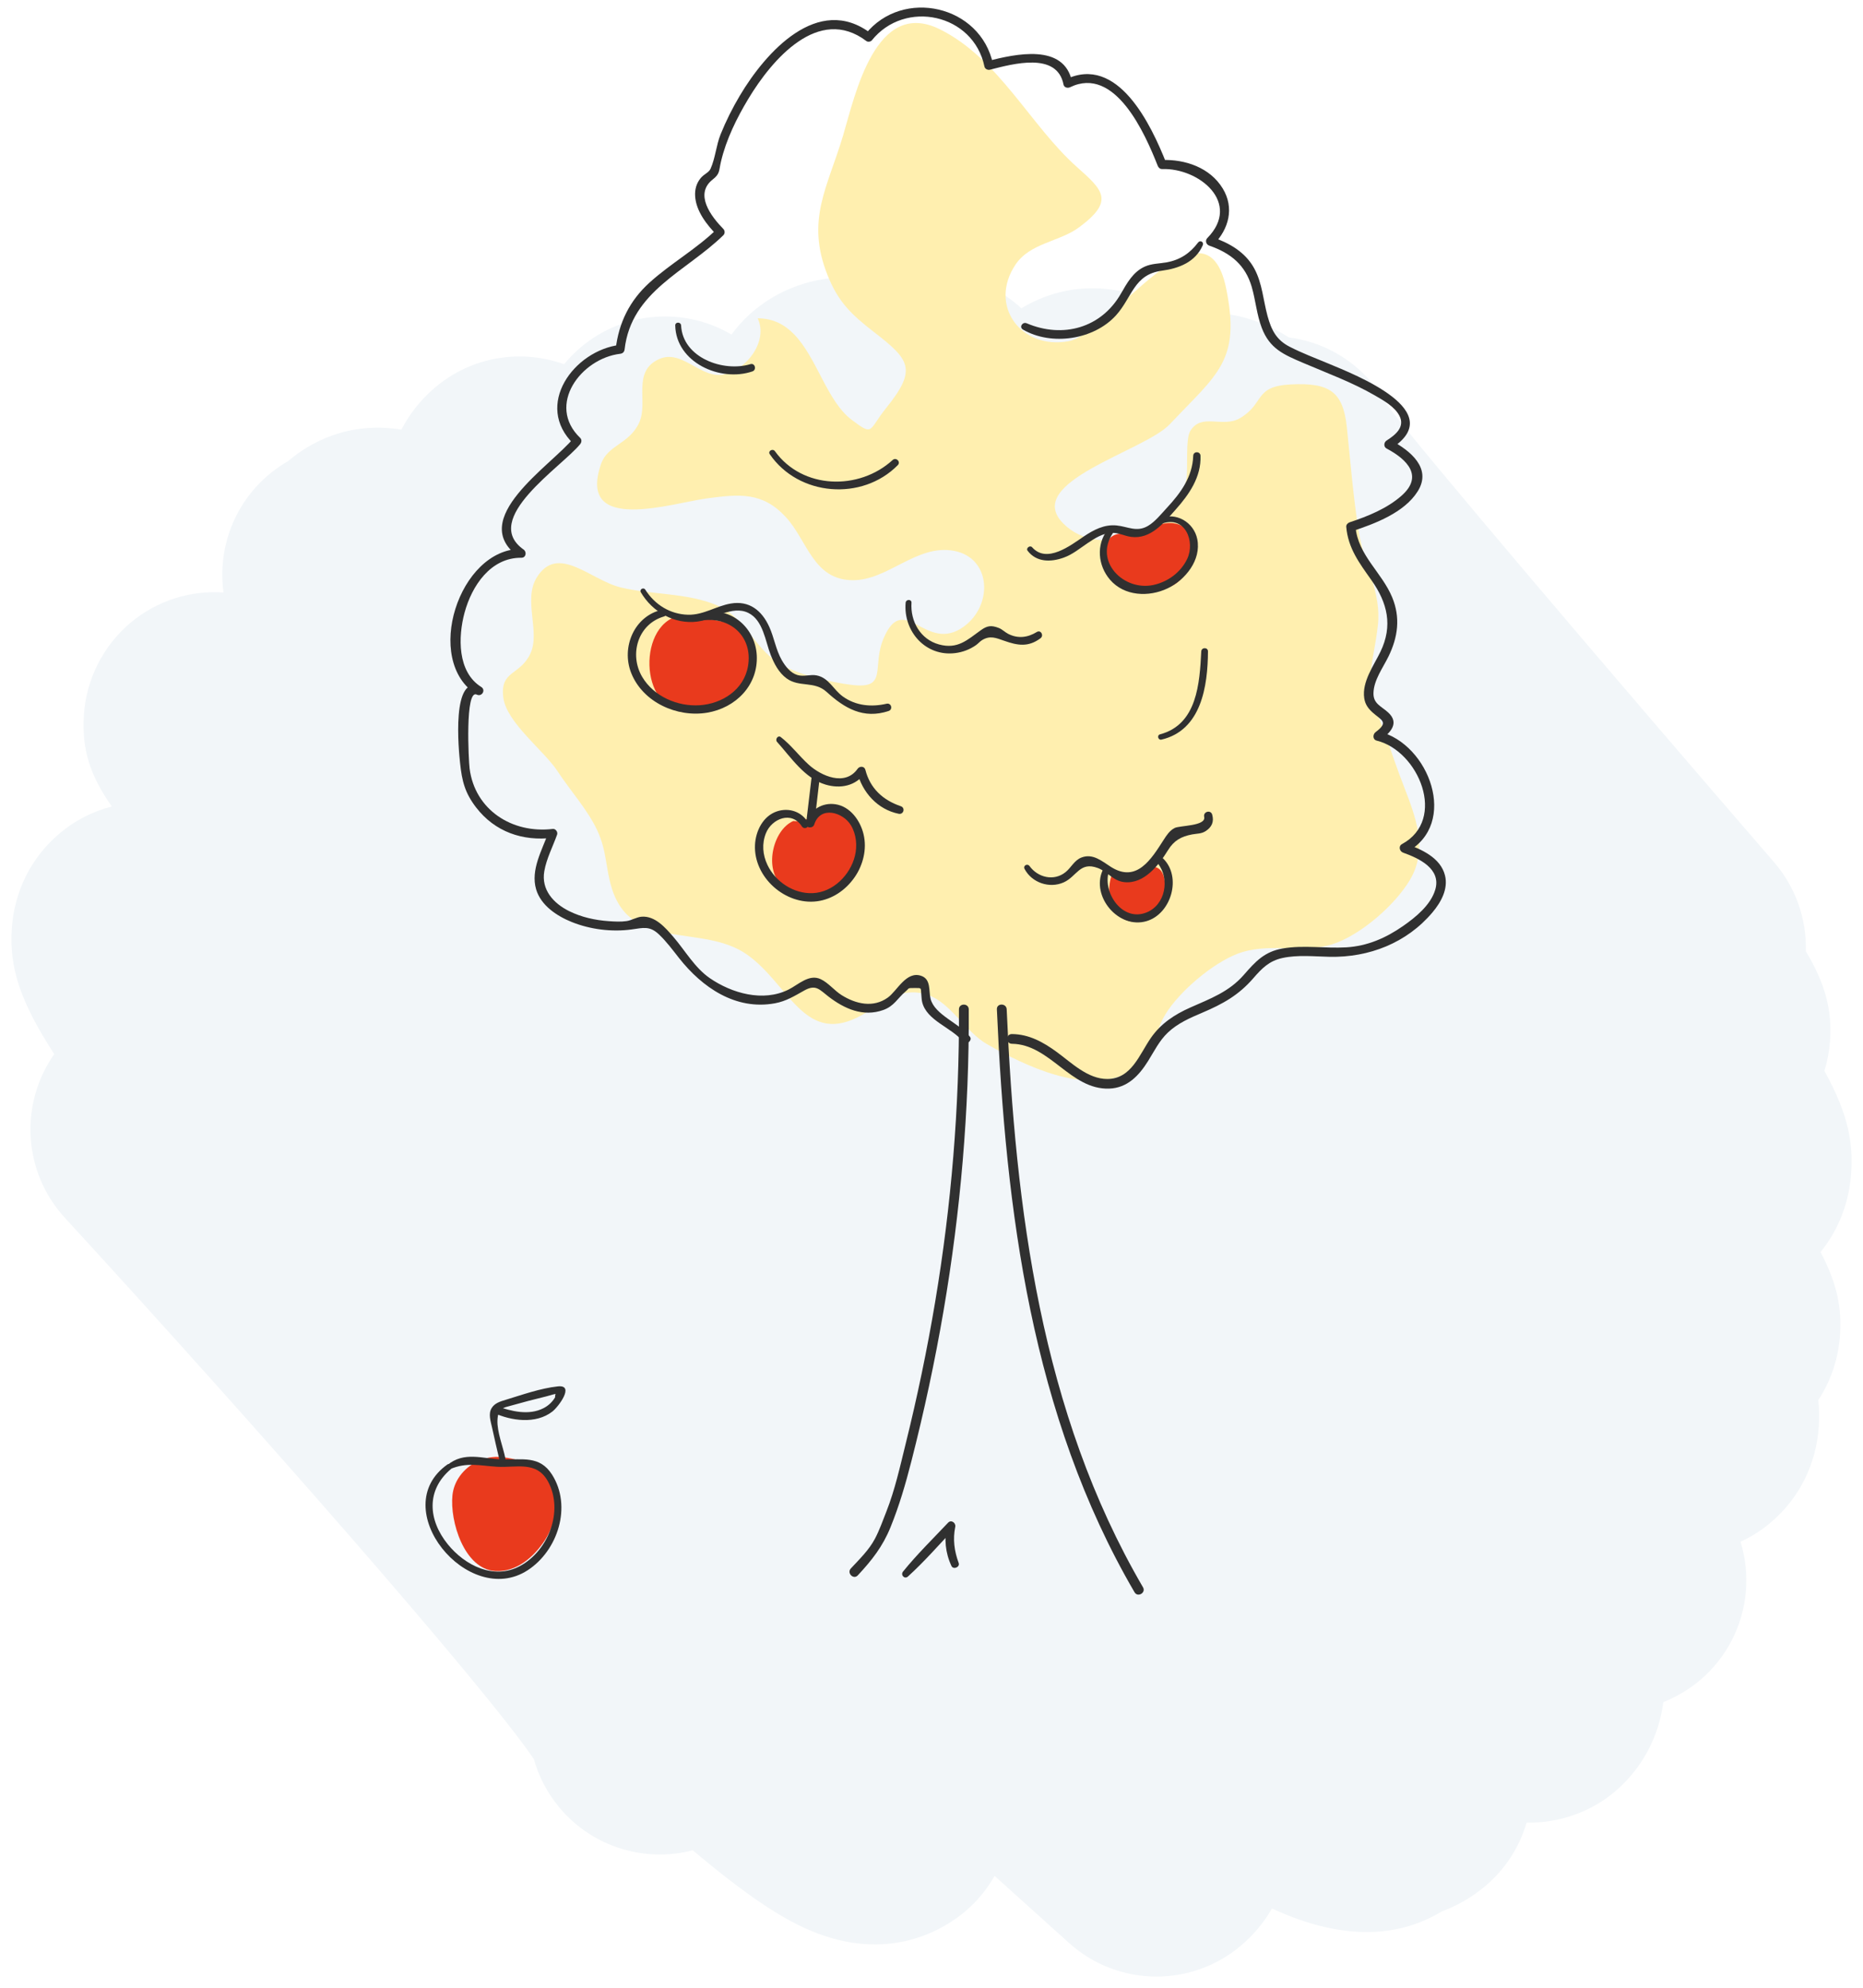 <?xml version="1.0" encoding="utf-8"?>
<!-- Generator: Adobe Illustrator 20.1.0, SVG Export Plug-In . SVG Version: 6.00 Build 0)  -->
<svg version="1.1" xmlns="http://www.w3.org/2000/svg" xmlns:xlink="http://www.w3.org/1999/xlink" x="0px" y="0px"
	 viewBox="0 0 285 304" enable-background="new 0 0 285 304" xml:space="preserve">
<g id="site_bg">
</g>
<g id="back">
	<g>
		<g>
			<path fill="#F2F6F9" d="M176.923,302.289c-4.799,0.001-9.591-1.719-13.388-5.141l-11.384-10.256
				c-1.167,2.066-2.704,3.93-4.56,5.487c-2.905,2.437-10.9,7.643-22.398,3.359
				c-2.699-1.005-5.447-2.476-8.648-4.626c-2.993-2.011-6.481-4.695-10.569-8.138
				c-7.242,1.884-15.243-0.389-20.371-6.499c-1.889-2.251-3.197-4.796-3.94-7.454
				c-7.603-11.159-42.039-50.423-71.738-82.769c-6.481-7.058-6.933-17.514-1.627-25.037
				c-5.382-8.284-6.857-13.407-6.499-19.123c0.363-5.784,2.979-10.998,7.368-14.68
				c2.374-1.992,5.093-3.347,7.933-4.066c-3.325-4.774-4.604-8.672-4.271-13.965
				c0.345-5.462,2.945-10.622,7.137-14.14c4.116-3.454,9.232-4.965,14.221-4.634
				c-0.931-6.814,1.688-13.915,7.466-18.451c0.777-0.611,1.588-1.155,2.423-1.634
				c0.044-0.038,0.088-0.075,0.132-0.112c3.224-2.705,9.016-6.008,17.193-4.707
				c1.28-2.464,3.042-4.669,5.231-6.506c5.635-4.729,13.153-5.835,19.658-3.49
				c0.781-0.951,1.653-1.835,2.61-2.637c6.612-5.54,15.856-6.121,23.006-1.898c0.96-1.33,2.088-2.549,3.365-3.62
				c4.562-3.829,10.448-5.62,16.562-5.024c1.24,0.119,2.509,0.305,3.865,0.635
				c6.863-2.574,14.85-1.242,20.546,3.983c4.456-2.681,13.066-5.701,23.947,0.971
				c0.097,0.059,0.193,0.119,0.291,0.18c4.911-1.076,10.7-0.448,16.694,3.307
				c4.791,0.626,9.37,2.978,12.722,6.97c0.88,1.049,1.635,2.162,2.265,3.32
				c5.421,7.206,33.71,40.467,59.227,69.967c3.274,3.785,5.002,8.649,4.866,13.627
				c2.891,4.841,4.045,8.876,3.699,13.72c-0.111,1.558-0.404,3.09-0.864,4.565
				c3.795,6.867,4.368,11.137,4.103,15.518c-0.277,4.562-1.915,8.774-4.69,12.191
				c2.616,4.999,3.253,8.645,2.968,12.789c-0.244,3.536-1.406,6.939-3.312,9.86
				c0.146,1.353,0.163,2.693,0.07,4.061c-0.393,5.806-3.03,11.035-7.429,14.725
				c-1.408,1.182-2.938,2.139-4.54,2.872c0.751,2.433,1.039,5.01,0.819,7.597
				c-0.45,5.303-2.996,10.207-7.073,13.628c-0.995,0.835-2.906,2.239-5.555,3.31
				c-0.706,5.422-3.334,10.261-7.508,13.764c-3.419,2.871-8.259,4.775-13.41,4.654
				c-1.098,3.772-3.292,7.171-6.349,9.735c-1.991,1.671-4.219,2.96-6.604,3.844
				c-7.218,4.357-15.927,4.208-25.998-0.439c-1.238,2.154-2.854,4.09-4.808,5.729
				C186.053,300.734,181.484,302.289,176.923,302.289z M214.103,67.064c0.016,0.018,0.031,0.034,0.047,0.051
				c-0.28-1.27-0.686-2.487-1.205-3.619C213.447,64.656,213.833,65.851,214.103,67.064z"/>
		</g>
	</g>
</g>
<g id="Layer_2">
	<path fill="#E93A1D" d="M70.107,226.099c-0.474,0.763-0.789,1.627-0.889,2.558c-0.427,3.983,1.794,11.32,6.53,11.614
		c3.249,0.202,5.934-2.154,7.593-4.69c1.575-2.407,2.806-6.875,1.059-9.555c-1.246-1.908-5.985-3.139-8.156-3.214
		C73.798,222.728,71.38,224.048,70.107,226.099z"/>
	<path fill="#FFEFAF" d="M121.464,51.111c-1.425-1.458-3.179-2.419-5.55-2.429c1.617,3.453-1.61,7.815-5.146,8.581
		c-3.552,0.769-6.411-3.953-9.958-2.337c-4.21,1.918-1.568,6.588-3.041,9.738
		c-1.542,3.299-4.824,3.365-5.836,6.333c-3.672,10.765,10.847,5.94,16.231,5.221
		c4.951-0.662,8.479-1.004,12.039,2.851c3.324,3.599,4.177,9.585,10.19,9.665c5.441,0.072,9.818-5.555,15.543-4.49
		c5.684,1.057,6.029,8.262,1.539,11.564c-5.853,4.303-9.118-5.485-12.264,1.723
		c-1.942,4.449,0.757,7.913-4.931,7.215c-3.213-0.394-8.618-1.63-11.344-3.439
		c-3.569-2.369-5.174-7.055-9.314-8.761c-4.63-1.908-9.895-1.56-14.648-2.701
		c-4.611-1.106-9.636-6.757-12.862-1.526c-2.123,3.443,0.577,8.276-0.971,11.628
		c-1.566,3.393-4.672,2.542-4.149,6.727c0.48,3.837,6.26,8.147,8.297,11.27c1.927,2.954,4.653,5.95,6.102,9.106
		c1.445,3.149,1.23,5.552,2.158,8.66c2.968,9.942,13.894,5.477,20.718,10.271
		c6.301,4.427,8.677,13.626,16.832,9.649c3.61-1.76,6.366-5.013,10.894-3.447c3.415,1.181,5.766,5.67,9,7.51
		c5.799,3.298,14.995,7.787,21.645,4.338c4.169-2.162,3.573-5.515,5.648-8.91
		c2.142-3.503,7.199-7.793,11.052-9.266c4.434-1.695,9.276-0.158,13.716-1.232c0.245-0.059,0.489-0.127,0.731-0.203
		c4.279-1.344,9.567-5.945,11.876-9.803c3.172-5.301,0.429-10.731-1.619-16.255
		c-1.087-2.932-1.988-5.88-3.208-8.858c-2.243-5.474-0.674-8.225-0.046-13.898
		c0.554-4.996-2.081-9.183-2.877-14.006c-0.885-5.361-1.304-10.834-1.87-16.236
		c-0.578-5.507-2.675-6.856-8.558-6.572c-5.7,0.275-3.962,2.868-7.737,5.131
		c-2.709,1.624-5.926-0.862-7.66,1.99c-0.787,1.294-0.291,5.916-0.625,7.529
		c-1.541,7.459-13.042,12.476-18.829,6.593c-6.232-6.335,12.403-11.005,16.307-15.142
		c7.285-7.727,10.908-9.664,8.635-20.786c-3.144-15.384-17.776,6.955-24.127,8.086
		c-7.321,1.304-12.272-5.524-8.088-11.739c2.23-3.312,6.706-3.463,9.7-5.676c5.521-4.08,3.661-5.693-0.347-9.265
		c-7.103-6.33-11.883-16.516-20.897-21.015c-9.851-4.915-12.996,10.003-14.836,16.209
		c-2.337,7.881-5.741,12.874-2.414,21.299c1.638,4.148,3.631,6.067,7.116,8.763c5.496,4.253,6.667,5.689,1.9,11.608
		c-2.79,3.465-1.874,4.388-5.267,1.85C126.495,61.369,124.988,54.718,121.464,51.111z"/>
	<path fill="#E93A1D" d="M101.233,95.762c1.203-1.361,2.97-2.056,5.269-1.454c1.94,0.509,4.319,0.58,6.068,1.406
		c5.462,2.581,1.5,9.941-2.157,11.862C99.677,113.217,97.06,100.484,101.233,95.762z"/>
	<path fill="#E93A1D" d="M121.372,125.558c-3.194,1.372-4.548,7.502-1.694,9.894
		c2.583,2.165,7.887,1.81,10.461-0.683c2.619-2.537,2.558-7.48-0.22-9.889
		C126.885,122.251,124.118,126.004,121.372,125.558z"/>
	<path fill="#E93A1D" d="M170.062,133.86c-0.707,2.021-0.588,5.343,1.61,6.574c2.511,1.407,5.271,0.004,6.159-2.421
		c0.613-1.675,0.808-5.391-1.491-5.455C174.578,132.51,173.278,134.307,170.062,133.86z"/>
	<path fill="#E93A1D" d="M169.838,82.253c-4.4,6.394,10.455,12.813,12.565,2.873
		c0.793-3.734-1.603-5.955-5.215-4.843c-1.602,0.493-2.727,1.084-4.449,1.296
		C171.695,81.707,170.833,81.373,169.838,82.253z"/>
	<g>
		<g>
			<path fill="#303030" d="M174.856,242.757c-15.64-26.782-19.523-57.936-20.854-88.397c-0.042-0.962-1.542-0.967-1.5,0
				c1.342,30.721,5.286,62.146,21.058,89.154C174.048,244.347,175.345,243.593,174.856,242.757L174.856,242.757z"/>
		</g>
	</g>
	<g>
		<g>
			<path fill="#303030" d="M131.224,240.933c2.172-2.336,3.812-4.414,5.012-7.376
				c1.338-3.303,2.291-6.578,3.177-10.039c1.948-7.607,3.602-15.29,4.927-23.03
				c2.608-15.234,3.94-30.664,3.86-46.121c-0.005-0.965-1.505-0.967-1.5,0c0.078,15.002-1.165,29.98-3.646,44.775
				c-1.219,7.269-2.728,14.49-4.5,21.645c-0.863,3.487-1.645,7.064-2.965,10.407
				c-0.544,1.377-1.047,2.818-1.738,4.129c-0.912,1.73-2.368,3.131-3.688,4.55
				C129.507,240.578,130.565,241.641,131.224,240.933L131.224,240.933z"/>
		</g>
	</g>
	<g>
		<g>
			<path fill="#303030" d="M68.448,223.971c-9.449,6.684,3.15,22.074,12.256,16.189
				c4.643-3.001,6.833-9.802,3.738-14.651c-1.876-2.938-4.55-2.238-7.585-2.312
				c-3.073-0.075-5.83-1.296-8.45,0.89c-0.359,0.3,0.1,0.746,0.458,0.594
				c2.572-1.097,4.556-0.519,7.184-0.359c2.941,0.179,6.061-0.97,7.811,2.303
				c2.397,4.483,0.022,10.543-4.311,12.876c-4.009,2.159-8.431-0.093-11.051-3.328
				c-3.005-3.711-3.34-8.287,0.491-11.504C69.371,224.348,68.862,223.678,68.448,223.971z"/>
		</g>
	</g>
	<g>
		<g>
			<path fill="#303030" d="M77.303,223.006c-0.353-1.749-1.275-4.006-1.203-5.795c0.075-1.89,0.902-1.906,2.093-2.242
				c1.776-0.502,3.562-0.973,5.356-1.405c0.628-0.151,1.445-0.474,2.093-0.458
				c0.269-0.012,0.24-0.046-0.085-0.101c-0.417-0.215-0.632,0.022-0.646,0.712
				c-0.427,0.705-1.019,1.261-1.752,1.639c-2.263,1.168-4.964,0.48-7.22-0.317
				c-0.591-0.209-1.008,0.755-0.431,1.023c2.7,1.253,6.456,1.77,8.98-0.175c0.939-0.723,3.492-4.139,0.857-3.858
				c-2.65,0.283-5.436,1.278-7.98,2.053c-0.823,0.251-1.704,0.499-2.169,1.289
				c-0.527,0.896-0.124,2.02,0.075,2.944c0.356,1.651,0.744,3.296,1.128,4.941
				C76.537,223.846,77.422,223.594,77.303,223.006L77.303,223.006z"/>
		</g>
	</g>
	<g>
		<g>
			<path fill="#303030" d="M148.371,158.547c-1.568-2.05-5.377-3.314-6.01-5.782
				c-0.312-1.217,0.101-2.988-1.425-3.52c-2.291-0.799-3.676,2.276-5.103,3.31
				c-2.246,1.627-4.914,0.997-7.093-0.37c-1.094-0.687-2.02-1.883-3.189-2.433
				c-1.791-0.843-3.432,0.854-4.941,1.601c-3.876,1.918-8.64,0.573-12.033-1.763
				c-2.294-1.58-3.773-4.221-5.567-6.302c-1.215-1.41-2.805-3.253-4.861-3.091
				c-0.753,0.059-1.532,0.56-2.287,0.67c-0.885,0.13-1.844,0.075-2.735,0.013
				c-2.08-0.143-4.194-0.607-6.069-1.54c-2.388-1.188-4.284-3.26-3.792-6.098
				c0.337-1.944,1.304-3.759,1.961-5.606c0.137-0.384-0.231-0.913-0.656-0.862
				c-6.236,0.749-11.924-2.92-12.733-9.239c-0.15-1.173-0.724-12.206,1.097-11.303
				c0.777,0.385,1.429-0.703,0.683-1.169c-3.677-2.298-3.549-7.689-2.547-11.376
				c1.115-4.103,3.991-8.426,8.687-8.385c0.711,0.006,0.86-0.889,0.34-1.256
				c-6.617-4.669,5.832-12.638,8.651-16.116c0.229-0.282,0.288-0.688,0-0.965
				c-5.222-5.026,0.153-12.144,6.12-12.858c0.401-0.048,0.635-0.277,0.682-0.682
				c1.026-8.892,9.397-11.875,15.104-17.448c0.265-0.259,0.256-0.703,0-0.964c-1.894-1.931-4.473-5.333-1.626-7.562
				c1.131-0.885,0.923-1.292,1.266-2.746c0.803-3.402,2.416-6.662,4.212-9.64
				c3.564-5.908,10.705-14.336,18.034-8.784c0.216,0.164,0.653,0.107,0.824-0.106
				c5.078-6.326,15.556-4.084,17.236,4.009c0.076,0.366,0.5,0.562,0.839,0.476
				c3.468-0.878,10.271-2.788,11.255,2.271c0.09,0.465,0.64,0.587,1.006,0.409
				c6.886-3.342,11.461,7.085,13.402,12.006c0.11,0.279,0.341,0.517,0.665,0.507
				c5.692-0.189,12.18,5.197,6.925,10.555c-0.383,0.391-0.182,0.992,0.306,1.161
				c3.268,1.132,5.519,2.954,6.492,6.32c0.595,2.06,0.761,4.219,1.525,6.236
				c1.215,3.211,3.363,4.103,6.36,5.384c3.683,1.574,7.485,2.96,10.959,4.974
				c1.305,0.756,3.04,1.717,3.755,3.122c0.871,1.711-0.623,2.907-1.972,3.769c-0.427,0.273-0.487,0.96,0,1.219
				c3.21,1.707,5.65,4.242,2.295,7.211c-2.221,1.966-5.168,3.155-7.945,4.074
				c-0.278,0.092-0.548,0.367-0.522,0.685c0.274,3.285,2.017,5.568,3.86,8.175
				c2.459,3.479,3.294,6.963,1.365,10.953c-1.026,2.122-2.844,4.575-2.473,7.089
				c0.141,0.955,0.611,1.587,1.318,2.219c1.274,1.141,2.51,1.41,0.427,2.961
				c-0.461,0.344-0.482,1.152,0.171,1.311c6.402,1.564,10.8,12.058,3.86,15.821
				c-0.578,0.313-0.379,1.114,0.171,1.309c2.456,0.872,5.861,2.477,4.919,5.658
				c-0.7,2.363-3.013,4.234-4.946,5.577c-2.627,1.824-5.444,3.055-8.675,3.247
				c-3.241,0.193-6.506-0.387-9.729,0.175c-2.79,0.486-4.144,1.983-5.947,4.048
				c-2.259,2.587-5.116,3.624-8.178,4.982c-2.43,1.078-4.525,2.464-6.054,4.68
				c-1.752,2.54-2.962,6.23-6.636,6.247c-2.988,0.014-5.48-2.481-7.738-4.128
				c-2.077-1.514-4.234-2.716-6.861-2.743c-0.958-0.01-0.959,1.476,0,1.488c5.835,0.072,8.96,7.051,14.876,6.855
				c2.78-0.092,4.543-1.969,5.931-4.177c0.957-1.522,1.723-3.132,3.048-4.39
				c1.505-1.43,3.386-2.241,5.269-3.042c3.156-1.342,5.562-2.678,7.814-5.279
				c1.308-1.511,2.425-2.652,4.463-3.09c2.351-0.505,4.83-0.227,7.209-0.178
				c6.011,0.122,11.79-2.114,15.733-6.802c1.294-1.538,2.424-3.562,1.911-5.638
				c-0.674-2.732-3.641-4.023-6.029-4.872c0.057,0.436,0.114,0.873,0.171,1.309
				c8.027-4.352,3.412-16.581-4.202-18.442c0.057,0.437,0.114,0.874,0.171,1.311
				c1.555-1.159,2.964-2.604,1.197-4.232c-1.04-0.958-2.281-1.314-2.251-2.952
				c0.037-1.997,1.447-3.869,2.293-5.602c1.45-2.972,1.862-5.949,0.564-9.073
				c-1.589-3.821-5.24-6.441-5.603-10.778c-0.174,0.228-0.348,0.457-0.522,0.685
				c3.493-1.158,7.984-2.831,10.04-6.111c2.21-3.523-1.164-6.228-4.056-7.764c0,0.406,0,0.813,0,1.219
				c8.857-5.667-5.332-11.202-9.722-13.033c-1.946-0.811-3.938-1.561-5.815-2.525
				c-2.01-1.032-2.784-2.502-3.389-4.72c-0.654-2.402-0.802-4.972-1.999-7.202
				c-1.384-2.578-3.855-3.956-6.536-4.883c0.102,0.387,0.204,0.774,0.306,1.161
				c2.318-2.367,3.183-5.596,1.382-8.558c-1.939-3.189-5.719-4.479-9.29-4.359
				c0.222,0.169,0.444,0.338,0.665,0.507c-2.315-5.863-7.426-16.709-15.424-12.822
				c0.335,0.137,0.671,0.273,1.006,0.409c-1.175-6.022-8.691-4.299-12.939-3.221
				c0.28,0.159,0.559,0.317,0.839,0.476c-1.878-9.027-13.804-11.719-19.512-4.609
				c0.275-0.035,0.549-0.071,0.824-0.106c-8.086-6.126-16.113,2.913-20.036,9.505
				c-1.129,1.898-2.122,3.88-2.949,5.927c-0.67,1.659-0.821,3.689-1.537,5.266
				c-0.291,0.64-0.982,0.772-1.54,1.469c-0.636,0.795-0.882,1.714-0.821,2.728
				c0.141,2.305,1.8,4.398,3.346,5.974c0-0.321,0-0.642,0-0.964c-3.169,3.095-7.061,5.253-10.33,8.217
				c-3.038,2.755-4.705,6.13-5.174,10.195c0.227-0.227,0.455-0.455,0.682-0.682
				c-7.074,0.846-13.251,9.262-7.085,15.187c0-0.322,0-0.643,0-0.965c-3.448,4.262-16.544,12.472-8.366,18.244
				c0.113-0.419,0.227-0.837,0.34-1.256c-9.539-0.084-15.093,17.106-6.823,22.278
				c0.228-0.39,0.456-0.779,0.683-1.169c-4.663-2.314-3.424,9.835-3.233,11.64
				c0.292,2.755,0.731,4.555,2.464,6.803c2.861,3.709,7.09,5.185,11.722,4.63
				c-0.219-0.287-0.438-0.575-0.656-0.862c-0.969,2.722-2.779,5.769-1.893,8.751c0.733,2.469,3.18,4.076,5.442,4.988
				c2.818,1.136,6.127,1.554,9.14,1.141c1.817-0.249,2.789-0.584,4.209,0.76c1.148,1.087,2.103,2.387,3.079,3.624
				c3.521,4.464,8.637,8.023,14.672,6.905c1.708-0.316,2.981-1.119,4.477-1.954
				c1.78-0.994,2.328-0.13,3.705,0.929c2.451,1.884,5.312,3.152,8.385,2.052
				c1.675-0.6,2.15-1.773,3.416-2.845c0.617-0.522,0.22-0.508,1.359-0.516
				c1.191-0.008,0.924-0.029,1.036,0.956c0.044,0.386,0.039,0.785,0.127,1.165c0.67,2.899,4.582,3.926,6.276,6.108
				C147.795,159.918,148.823,159.137,148.371,158.547L148.371,158.547z"/>
		</g>
	</g>
	<g>
		<g>
			<path fill="#303030" d="M123.626,125.819c-0.962-1.675-2.897-2.34-4.741-1.74
				c-2.158,0.702-3.295,3.018-3.388,5.168c-0.212,4.921,4.643,9.219,9.488,8.594
				c4.657-0.601,8.207-5.65,7.124-10.24c-0.497-2.104-2.041-4.269-4.315-4.603
				c-2.027-0.298-3.849,0.853-4.454,2.772c0.413,0.056,0.827,0.112,1.24,0.168c0.268-2.291,0.535-4.583,0.802-6.874
				c0.093-0.797-1.154-0.788-1.248,0c-0.273,2.291-0.545,4.583-0.817,6.874c-0.087,0.733,1.035,0.816,1.24,0.168
				c0.937-2.948,4.42-1.871,5.607,0.094c0.842,1.392,1.004,3.15,0.618,4.71
				c-0.724,2.927-3.349,5.566-6.466,5.688c-2.898,0.113-5.689-1.741-6.915-4.324
				c-0.734-1.545-0.872-3.249-0.229-4.85c0.883-2.2,3.913-3.483,5.495-1.043
				C123.053,126.978,123.986,126.445,123.626,125.819L123.626,125.819z"/>
		</g>
	</g>
	<g>
		<g>
			<path fill="#303030" d="M101.299,93.251c-4.27,0.929-6.297,5.743-4.739,9.674c1.774,4.477,7.013,6.836,11.61,6.073
				c4.37-0.725,7.839-4.196,7.599-8.783c-0.233-4.463-4.44-7.849-8.831-6.285
				c-0.631,0.225-0.378,1.105,0.274,0.994c4.449-0.755,8.02,2.428,7.211,6.991
				c-0.634,3.579-3.933,5.711-7.389,5.943c-3.368,0.227-7.017-1.349-8.782-4.322
				c-2.039-3.437-0.681-8.097,3.33-9.256C102.244,94.087,101.967,93.105,101.299,93.251L101.299,93.251z"/>
		</g>
	</g>
	<g>
		<g>
			<path fill="#303030" d="M168.692,133.078c-1.834,4.001,2.412,9.075,6.716,7.795
				c3.789-1.126,5.415-6.78,2.515-9.588c-0.526-0.51-1.213,0.237-0.783,0.783
				c1.848,2.348,1.169,6.328-1.78,7.492c-3.615,1.427-6.612-2.898-5.78-6.107
				C169.714,132.94,168.929,132.561,168.692,133.078L168.692,133.078z"/>
		</g>
	</g>
	<g>
		<g>
			<path fill="#303030" d="M169.42,81.043c-1.741,2.278-1.47,5.444,0.379,7.605c2.183,2.553,5.965,2.707,8.838,1.326
				c2.716-1.306,5.15-4.329,4.522-7.509c-0.516-2.613-3.301-4.229-5.752-3.161
				c-0.444,0.193-0.127,0.954,0.332,0.787c3.582-1.305,5.131,2.753,3.879,5.381
				c-0.982,2.061-2.962,3.52-5.185,3.995c-4.523,0.967-9.125-3.595-6.183-7.94
				C170.604,81.005,169.785,80.565,169.42,81.043L169.42,81.043z"/>
		</g>
	</g>
	<g>
		<g>
			<path fill="#303030" d="M157.204,84.232c1.349,1.764,3.51,1.761,5.497,1.059c1.381-0.488,2.473-1.415,3.672-2.221
				c1.115-0.748,2.314-1.525,3.707-1.573c1.085-0.037,1.935,0.481,2.968,0.613c3.01,0.385,4.995-2.146,6.809-4.184
				c2.067-2.323,3.917-4.986,3.794-8.221c-0.027-0.716-1.089-0.718-1.113,0c-0.109,3.243-1.928,5.701-4.061,7.997
				c-0.856,0.922-1.784,2.102-2.885,2.742c-1.701,0.987-3.066,0.09-4.771-0.082
				c-1.887-0.19-3.522,0.67-5.039,1.695c-2.01,1.359-5.647,4.184-7.887,1.641
				C157.57,83.331,156.898,83.833,157.204,84.232L157.204,84.232z"/>
		</g>
	</g>
	<g>
		<g>
			<path fill="#303030" d="M156.74,132.897c1.105,2.093,3.78,3.027,5.974,2.055c2.014-0.892,2.462-3.243,5.237-2.199
				c1.486,0.559,2.32,1.966,4.031,2.154c3.054,0.336,5.294-2.614,6.711-4.904
				c0.9-1.456,2.003-2.075,3.685-2.391c0.753-0.141,1.389-0.073,2.06-0.506
				c0.959-0.62,1.305-1.438,1.002-2.521c-0.221-0.79-1.407-0.459-1.226,0.338
				c0.326,1.438-3.751,1.306-4.53,1.713c-0.765,0.4-1.223,1.11-1.672,1.812
				c-1.901,2.966-4.129,6.618-8.053,4.14c-1.398-0.883-2.76-2.118-4.516-1.443
				c-1.103,0.423-1.569,1.542-2.44,2.24c-1.781,1.429-4.233,0.82-5.503-0.93
				C157.171,132.002,156.471,132.387,156.74,132.897L156.74,132.897z"/>
		</g>
	</g>
	<g>
		<g>
			<path fill="#303030" d="M177.689,113.113c6.1-1.432,7.072-8.191,7.104-13.487c0.004-0.663-0.991-0.656-1.025,0
				c-0.251,4.831-0.609,11.173-6.301,12.679C176.944,112.443,177.165,113.236,177.689,113.113L177.689,113.113z"/>
		</g>
	</g>
	<g>
		<g>
			<path fill="#303030" d="M98.035,90.584c1.749,2.989,5.12,4.932,8.637,4.48c2.46-0.316,5.324-2.544,7.801-1.331
				c2.28,1.116,2.603,4.334,3.434,6.449c0.523,1.331,1.248,2.715,2.433,3.575c1.936,1.407,4.232,0.343,6.112,2.06
				c2.741,2.504,5.63,4.2,9.482,2.923c0.703-0.233,0.421-1.281-0.307-1.113c-2.321,0.536-4.7,0.319-6.684-1.102
				c-1.469-1.053-2.116-2.841-3.995-3.227c-0.988-0.203-1.975,0.241-2.971-0.064
				c-1.075-0.329-1.851-1.353-2.379-2.272c-0.908-1.582-1.166-3.442-1.916-5.093
				c-1.141-2.515-3.072-4.056-5.914-3.561c-2.253,0.393-4.133,1.759-6.494,1.708
				c-2.739-0.06-5.113-1.538-6.557-3.831C98.447,89.756,97.776,90.143,98.035,90.584L98.035,90.584z"/>
		</g>
	</g>
	<g>
		<g>
			<path fill="#303030" d="M118.873,113.463c2.116,2.35,4.227,5.591,7.428,6.534c2.266,0.668,4.612,0.214,6.016-1.768
				c-0.395-0.052-0.79-0.103-1.185-0.155c0.782,3.122,3.128,5.731,6.348,6.382
				c0.757,0.153,1.054-0.909,0.319-1.158c-2.738-0.93-4.69-2.724-5.416-5.569
				c-0.147-0.578-0.88-0.59-1.185-0.155c-1.912,2.725-5.562,1.111-7.478-0.625
				c-1.491-1.351-2.678-2.987-4.277-4.222C119.002,112.387,118.536,113.088,118.873,113.463L118.873,113.463z"/>
		</g>
	</g>
	<g>
		<g>
			<path fill="#303030" d="M117.761,69.468c4.402,6.432,14.114,7.21,19.578,1.675c0.506-0.513-0.26-1.269-0.787-0.787
				c-5.133,4.692-13.786,4.505-18.002-1.349C118.212,68.536,117.425,68.977,117.761,69.468L117.761,69.468z"/>
		</g>
	</g>
	<g>
		<g>
			<path fill="#303030" d="M138.542,92.189c-0.366,4.384,3.062,8.267,7.604,7.691c1.13-0.143,2.203-0.55,3.137-1.198
				c0.331-0.23,0.614-0.575,0.95-0.782c1.229-0.758,2.169-0.33,3.392,0.1
				c2.038,0.716,3.667,1.01,5.544-0.381c0.561-0.416,0.065-1.344-0.562-0.961
				c-1.393,0.85-2.863,1.046-4.366,0.288c-0.508-0.256-0.912-0.7-1.448-0.908
				c-1.154-0.447-1.773-0.354-2.751,0.348c-2.091,1.503-3.552,2.947-6.392,2.174
				c-2.86-0.779-4.396-3.545-4.211-6.372C139.476,91.61,138.589,91.619,138.542,92.189L138.542,92.189z"/>
		</g>
	</g>
	<g>
		<g>
			<path fill="#303030" d="M183.283,37.089c-1.26,1.661-2.759,2.664-4.823,3.035
				c-1.139,0.205-2.305,0.172-3.377,0.669c-1.755,0.815-2.679,2.499-3.599,4.104
				c-3.013,5.257-8.861,6.901-14.418,4.548c-0.643-0.272-1.207,0.593-0.565,0.966
				c4.348,2.524,10.838,1.563,14.228-2.188c2.485-2.751,2.718-6.25,7.008-6.821c2.605-0.347,5.144-1.321,6.26-3.896
				C184.209,37.015,183.606,36.663,183.283,37.089L183.283,37.089z"/>
		</g>
	</g>
	<g>
		<g>
			<path fill="#303030" d="M103.297,49.778c0.124,5.663,6.896,8.693,11.8,7.027c0.697-0.237,0.41-1.331-0.307-1.113
				c-4.114,1.254-10.341-0.955-10.597-5.914C104.164,49.205,103.285,49.197,103.297,49.778L103.297,49.778z"/>
		</g>
	</g>
	<g>
		<g>
			<path fill="#303030" d="M138.901,241.103c2.501-2.27,4.746-4.852,7.064-7.307c-0.364-0.212-0.728-0.424-1.092-0.636
				c-0.446,2.191-0.27,4.303,0.679,6.335c0.287,0.614,1.34,0.178,1.103-0.465
				c-0.667-1.812-0.91-3.616-0.522-5.522c0.123-0.605-0.617-1.139-1.092-0.636c-2.319,2.457-4.769,4.848-6.894,7.477
				C137.721,240.875,138.382,241.574,138.901,241.103L138.901,241.103z"/>
		</g>
	</g>
</g>
</svg>
